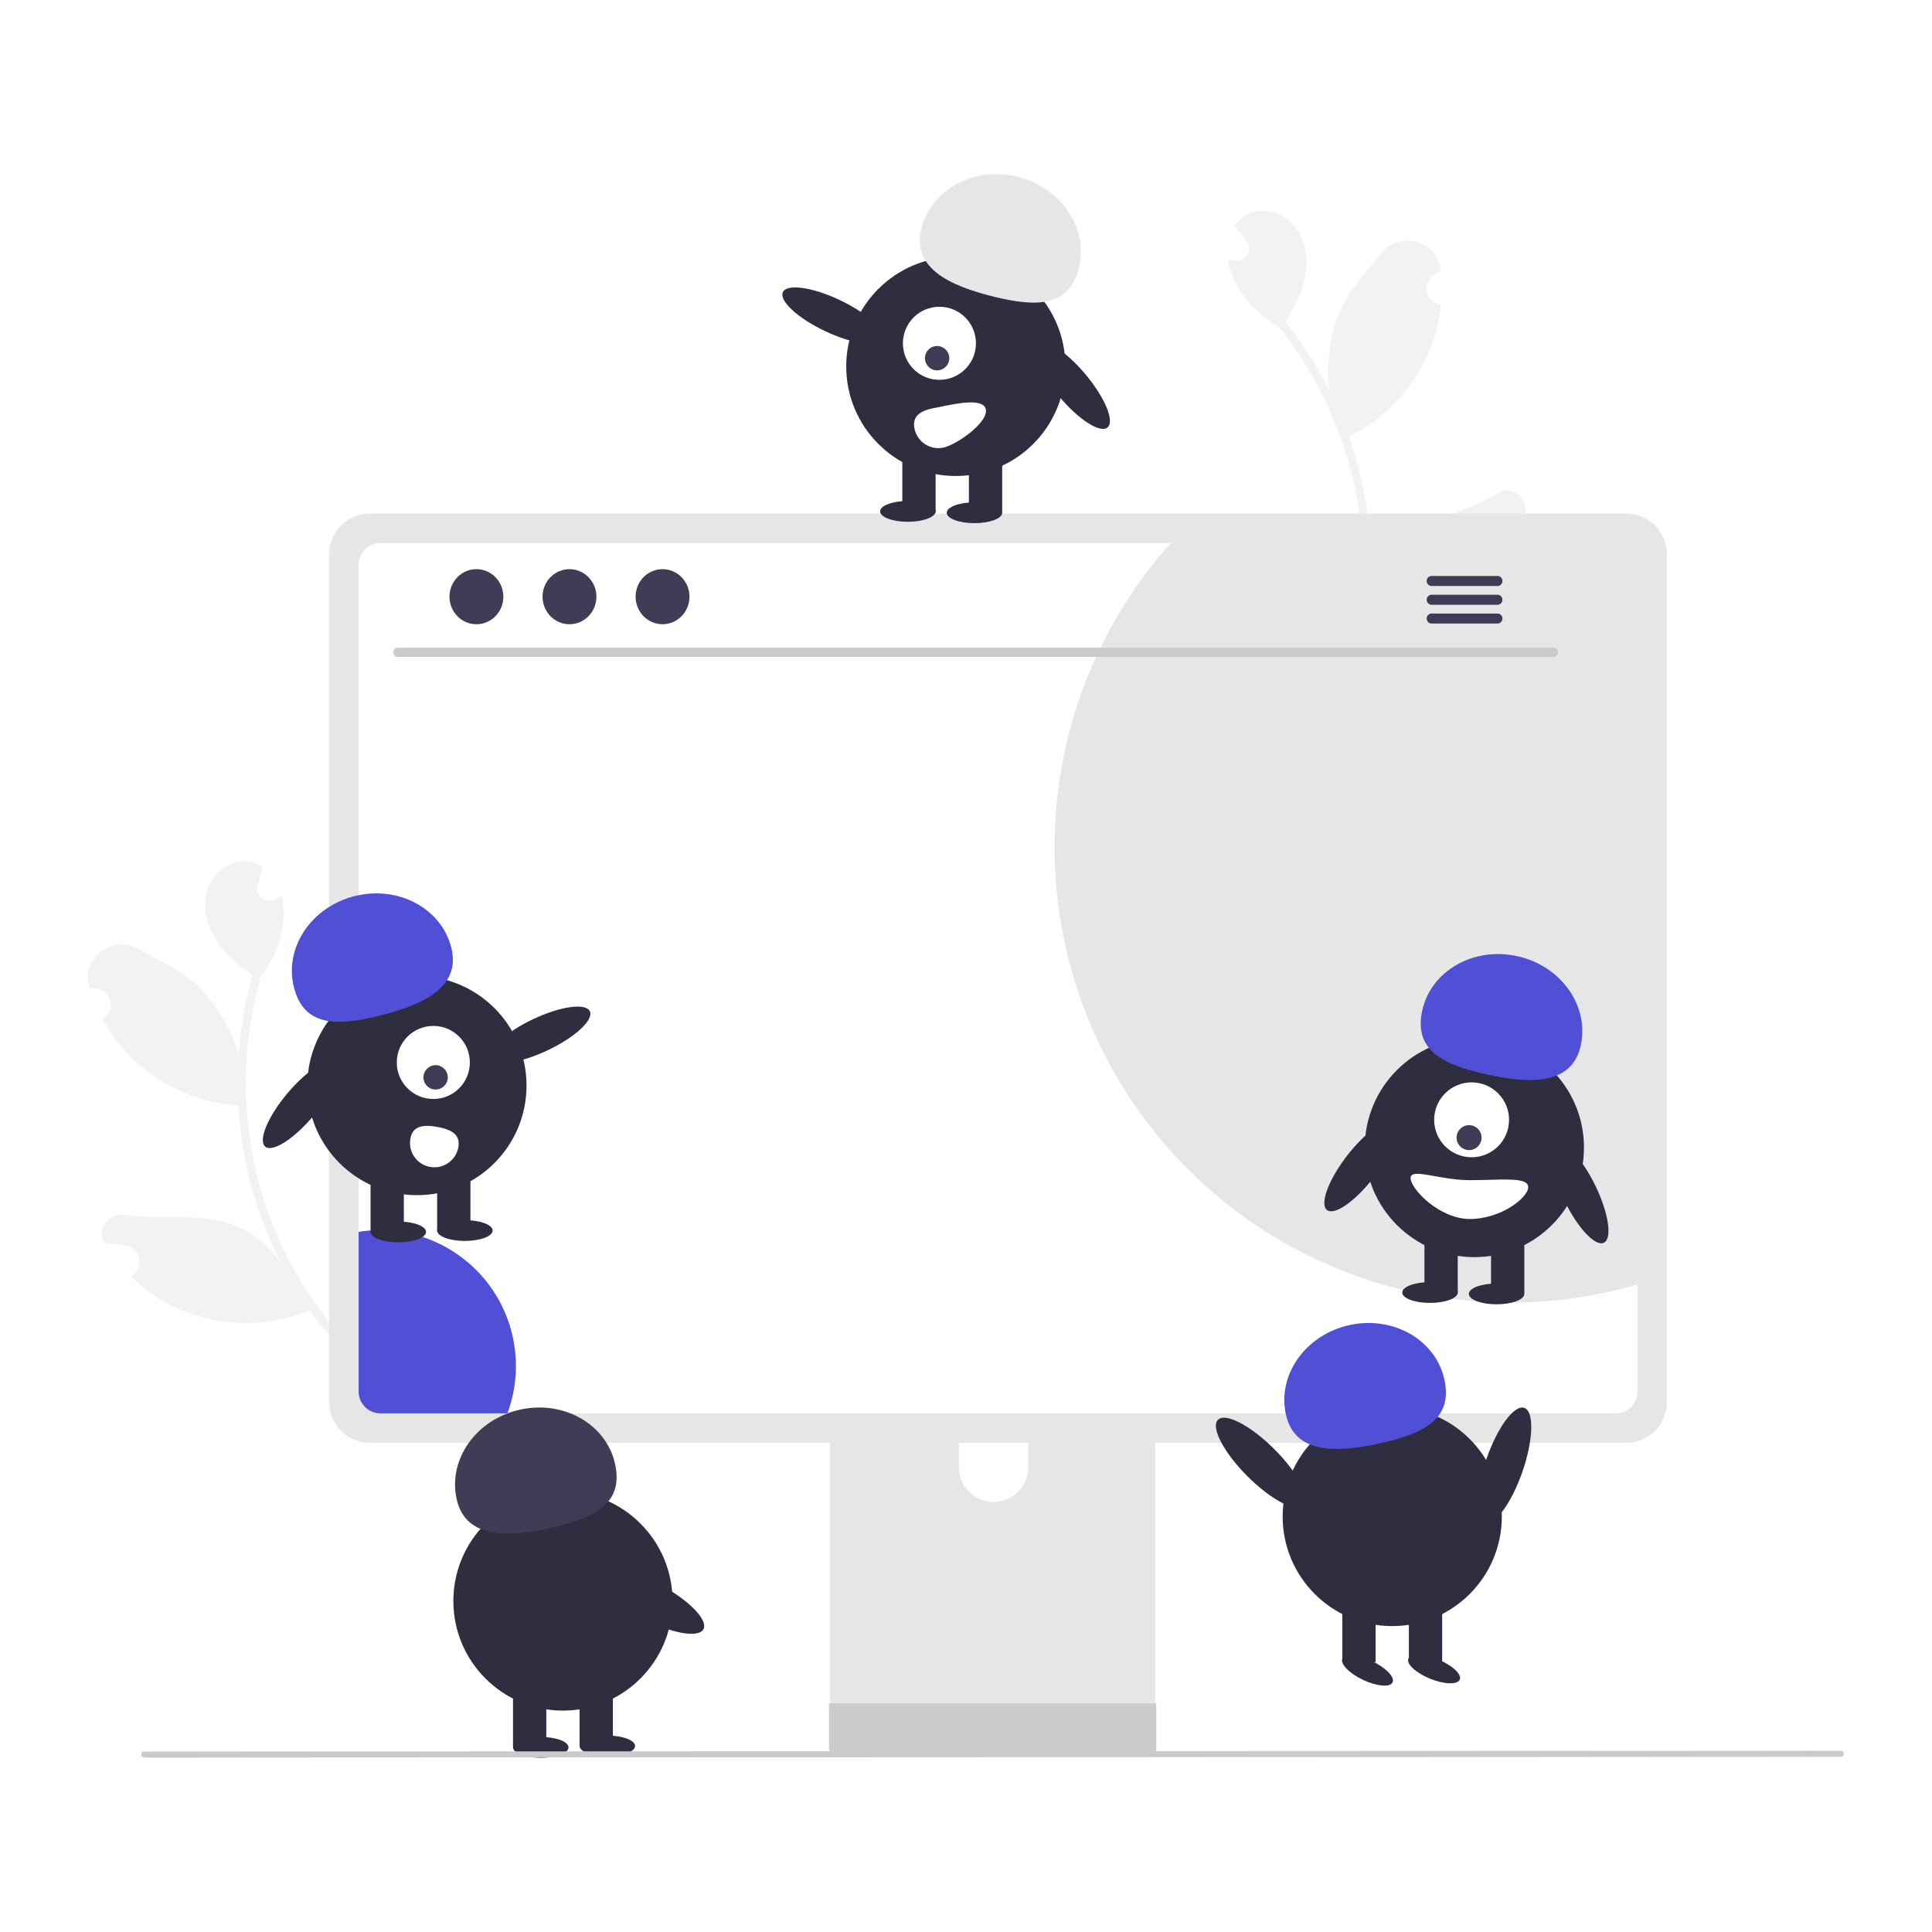 <svg xmlns="http://www.w3.org/2000/svg" xmlns:xlink="http://www.w3.org/1999/xlink" version="1.1" width="1000" height="1000" viewBox="0 0 1000 1000" xml:space="preserve">
<desc>Created with Fabric.js 3.5.0</desc>
<defs>
</defs>
<rect x="0" y="0" width="100%" height="100%" fill="#ffffff"/>
<g transform="matrix(1.317 0 0 1.317 499.997 499.998)" id="769804">
<g style="" vector-effect="non-scaling-stroke">
		<g transform="matrix(1 0 0 1 -273.166 59.228)">
<path style="stroke: none; stroke-width: 1; stroke-dasharray: none; stroke-linecap: butt; stroke-dashoffset: 0; stroke-linejoin: miter; stroke-miterlimit: 4; is-custom-font: none; font-file-url: none; fill: rgb(242,242,242); fill-rule: nonzero; opacity: 1;" transform=" translate(-326.834, -509.228)" d="M 386.572 563.704 a 4.755 4.755 0 0 1 -6.357 -6.275 c -0.073 -0.486 -0.126 -0.835 -0.199 -1.321 q -0.119 -0.119 -0.239 -0.237 c -8.064 -7.943 -21.724 -2.156 -21.698 9.163 c 0.023 10.046 -0.919 20.512 1.75 30.029 a 37.774 37.774 0 0 0 5.621 11.731 A 151.445 151.445 0 0 1 328.485 554.07 a 146.174 146.174 0 0 1 -5.451 -15.395 q -1.874 -6.433 -3.175 -13.003 a 153.199 153.199 0 0 1 2.995 -71.623 a 40.771 40.771 0 0 0 8.862 -22.77 a 31.1 31.1 0 0 0 -0.667 -8.932 c -0.72 0.418 -1.468 0.804 -2.209 1.172 c -0.232 0.112 -0.477 0.228 -0.709 0.34 l -0.088 0.041 a 4.711 4.711 0 0 1 -6.529 -5.589 q 0.24 -0.813 0.48 -1.626 c 0.239 -0.833 0.495 -1.659 0.733 -2.492 a 2.344 2.344 0 0 0 0.084 -0.255 c 0.277 -0.952 0.559 -1.891 0.836 -2.843 a 13.622 13.622 0 0 0 -5.785 -2.261 c -7.165 -0.966 -14.13 4.688 -16.112 11.632 c -1.994 6.949 0.272 14.583 4.438 20.483 c 3.564 5.052 8.395 9.032 13.459 12.621 c -0.145 0.53 -0.308 1.053 -0.453 1.583 a 154.188 154.188 0 0 0 -5.018 29.73 a 64.098 64.098 0 0 0 -15.011 -25.994 c -6.787 -6.74 -15.991 -10.96 -24.514 -15.677 c -10.238 -5.666 -22.434 3.771 -19.13 14.996 q 0.048 0.163 0.097 0.326 q 1.536 0.182 3.055 0.472 a 6.449 6.449 0 0 1 2.126 11.832 l -0.114 0.069 a 64.172 64.172 0 0 0 5.26 8.201 a 66.072 66.072 0 0 0 46.321 25.523 c 0.591 0.046 1.17 0.098 1.756 0.131 a 157.381 157.381 0 0 0 7.556 40.051 a 149.269 149.269 0 0 0 9.393 22.196 l -0.147 -0.247 a 39.444 39.444 0 0 0 -21.206 -15.822 c -12.843 -3.858 -27.559 -1.105 -40.512 -3.108 c -6.235 -0.964 -10.956 5.622 -7.684 11.016 q 0.078 0.129 0.157 0.258 a 43.329 43.329 0 0 1 5.385 0.287 q 1.536 0.182 3.055 0.472 a 6.45 6.45 0 0 1 2.126 11.832 l -0.114 0.069 c -0.082 0.049 -0.152 0.093 -0.234 0.142 a 64.228 64.228 0 0 0 18.033 12.513 A 66.131 66.131 0 0 0 342.2 585.343 l 0.013 -0.005 a 157.336 157.336 0 0 0 21.649 24.393 l 34.836 -14.558 c -0.037 -0.439 -0.091 -0.886 -0.141 -1.32 a 42.898 42.898 0 0 1 -9.879 3.454 c 1.259 -4.252 2.508 -8.528 3.767 -12.78 a 2.346 2.346 0 0 0 0.084 -0.255 c 0.633 -2.171 1.283 -4.335 1.916 -6.506 l -0 -0.002 a 62.836 62.836 0 0 0 -7.871 -14.059 Z m -72.688 -61.804 l 0.008 -0.032 l 0.002 0.057 Z m 21.353 72.785 l -0.581 -0.549 c -0.191 -0.492 -0.395 -0.979 -0.616 -1.473 c -0.057 -0.137 -0.14 -0.264 -0.197 -0.402 c 0.472 0.815 0.932 1.634 1.417 2.444 Z" stroke-linecap="round"/>
</g>
		<g transform="matrix(1 0 0 1 161.455 -194.391)">
<path style="stroke: none; stroke-width: 1; stroke-dasharray: none; stroke-linecap: butt; stroke-dashoffset: 0; stroke-linejoin: miter; stroke-miterlimit: 4; is-custom-font: none; font-file-url: none; fill: rgb(242,242,242); fill-rule: nonzero; opacity: 1;" transform=" translate(-761.455, -255.609)" d="M 706.25 324.303 a 62.836 62.836 0 0 0 -1.841 16.007 l 0.001 0.002 c 1.421 1.759 2.855 3.505 4.276 5.264 a 2.344 2.344 0 0 0 0.176 0.203 c 2.801 3.437 5.603 6.902 8.404 10.339 a 42.898 42.898 0 0 1 -10.447 0.622 c 0.122 0.42 0.244 0.853 0.379 1.272 h 37.756 a 157.336 157.336 0 0 0 10.569 -30.854 h 0.014 a 66.131 66.131 0 0 0 47.96 -21.043 a 64.227 64.227 0 0 0 11.814 -18.499 c -0.095 -0.014 -0.176 -0.027 -0.271 -0.041 l -0.132 -0.02 a 6.45 6.45 0 0 1 -2.6 -11.737 q 1.289 -0.852 2.637 -1.613 a 43.325 43.325 0 0 1 4.858 -2.341 q 0.023 -0.149 0.046 -0.299 c 0.939 -6.239 -5.956 -10.495 -11.338 -7.201 c -11.179 6.842 -25.819 9.977 -36.181 18.489 A 39.444 39.444 0 0 0 758.865 305.628 l -0.041 0.284 a 149.27 149.27 0 0 0 0.108 -24.102 a 157.381 157.381 0 0 0 -8.471 -39.867 c 0.528 -0.257 1.042 -0.528 1.57 -0.798 a 66.072 66.072 0 0 0 32.898 -41.41 a 64.172 64.172 0 0 0 1.692 -9.595 l -0.132 -0.02 a 6.449 6.449 0 0 1 -2.6 -11.737 q 1.289 -0.852 2.637 -1.613 q -0.018 -0.169 -0.036 -0.338 c -1.279 -11.631 -16.171 -15.636 -23.433 -6.46 c -6.046 7.639 -12.911 15.081 -16.574 23.917 a 64.098 64.098 0 0 0 -3.827 29.772 a 154.189 154.189 0 0 0 -16.093 -25.496 c -0.338 -0.433 -0.69 -0.853 -1.029 -1.286 c 3.288 -5.264 6.211 -10.799 7.551 -16.835 c 1.57 -7.05 0.717 -14.967 -3.803 -20.61 c -4.506 -5.643 -13.113 -8.174 -19.352 -4.52 a 13.622 13.622 0 0 0 -4.466 4.317 c 0.623 0.771 1.245 1.529 1.868 2.301 a 2.344 2.344 0 0 0 0.176 0.203 c 0.541 0.677 1.096 1.34 1.637 2.016 q 0.535 0.657 1.07 1.315 a 4.711 4.711 0 0 1 -3.869 7.675 l -0.097 -0.004 c -0.257 -0.014 -0.528 -0.027 -0.785 -0.041 c -0.825 -0.054 -1.664 -0.122 -2.49 -0.23 a 31.1 31.1 0 0 0 2.828 8.499 a 40.771 40.771 0 0 0 16.956 17.592 a 153.199 153.199 0 0 1 30.381 64.93 q 1.34 6.557 2.084 13.221 a 146.174 146.174 0 0 1 0.907 16.307 a 151.445 151.445 0 0 1 -13.776 62.9 a 37.774 37.774 0 0 0 0.663 -12.991 c -1.208 -9.81 -6.112 -19.104 -9.964 -28.382 c -4.34 -10.453 -19.176 -10.525 -23.553 -0.088 q -0.065 0.155 -0.129 0.311 c 0.12 0.477 0.206 0.819 0.326 1.295 a 4.755 4.755 0 0 1 -3.446 8.241 Z m 43.237 -85.026 l -0.02 -0.054 l 0.02 0.027 Z m 8.35 75.391 c 0.135 -0.934 0.244 -1.868 0.365 -2.801 c 0 0.149 -0.027 0.298 -0.027 0.447 c -0.014 0.541 -0.014 1.069 0 1.597 l -0.325 0.731 Z" stroke-linecap="round"/>
</g>
		<g transform="matrix(1 0 0 1 10.465 201.281)">
<path style="stroke: none; stroke-width: 1; stroke-dasharray: none; stroke-linecap: butt; stroke-dashoffset: 0; stroke-linejoin: miter; stroke-miterlimit: 4; is-custom-font: none; font-file-url: none; fill: rgb(230,230,230); fill-rule: nonzero; opacity: 1;" transform=" translate(-610.465, -651.281)" d="M 668.212 556.96 h -115.51 a 6.163 6.163 0 0 0 -6.154 6.17 V 745.602 H 674.381 V 563.13 A 6.166 6.166 0 0 0 668.212 556.96 Z M 610.845 660.638 a 13.704 13.704 0 0 1 -13.64 -13.64 V 625.952 a 13.64 13.64 0 0 1 27.28 0 V 646.999 a 13.704 13.704 0 0 1 -13.64 13.64 Z" stroke-linecap="round"/>
</g>
		<g transform="matrix(1 0 0 1 10.465 300.288)">
<path style="stroke: none; stroke-width: 1; stroke-dasharray: none; stroke-linecap: butt; stroke-dashoffset: 0; stroke-linejoin: miter; stroke-miterlimit: 4; is-custom-font: none; font-file-url: none; fill: rgb(204,204,204); fill-rule: nonzero; opacity: 1;" transform=" translate(-610.465, -750.288)" d="M 546.151 739.765 V 757.37 a 3.449 3.449 0 0 0 3.442 3.442 h 121.743 A 3.459 3.459 0 0 0 674.778 757.37 v -17.605 Z" stroke-linecap="round"/>
</g>
		<g transform="matrix(1 0 0 1 12.606 4.791)">
<path style="stroke: none; stroke-width: 1; stroke-dasharray: none; stroke-linecap: butt; stroke-dashoffset: 0; stroke-linejoin: miter; stroke-miterlimit: 4; is-custom-font: none; font-file-url: none; fill: rgb(230,230,230); fill-rule: nonzero; opacity: 1;" transform=" translate(-612.606, -454.791)" d="M 859.486 272.192 H 365.726 a 16.029 16.029 0 0 0 -16.003 16.003 V 621.387 a 16.018 16.018 0 0 0 16.003 16.003 H 859.486 a 16.018 16.018 0 0 0 16.003 -16.003 V 288.195 A 16.029 16.029 0 0 0 859.486 272.192 Z" stroke-linecap="round"/>
</g>
		<g transform="matrix(1 0 0 1 12.607 4.782)">
<path style="stroke: none; stroke-width: 1; stroke-dasharray: none; stroke-linecap: butt; stroke-dashoffset: 0; stroke-linejoin: miter; stroke-miterlimit: 4; is-custom-font: none; font-file-url: none; fill: rgb(255,255,255); fill-rule: nonzero; opacity: 1;" transform=" translate(-612.607, -454.781)" d="M 855.363 283.747 h -485.51 a 8.58 8.58 0 0 0 -8.56 8.58 v 324.93 a 8.57 8.57 0 0 0 8.56 8.56 h 485.51 a 8.57 8.57 0 0 0 8.56 -8.56 v -324.93 A 8.58 8.58 0 0 0 855.363 283.747 Z" stroke-linecap="round"/>
</g>
		<g transform="matrix(1 0 0 1 -207.801 139.815)">
<path style="stroke: none; stroke-width: 1; stroke-dasharray: none; stroke-linecap: butt; stroke-dashoffset: 0; stroke-linejoin: miter; stroke-miterlimit: 4; is-custom-font: none; font-file-url: none; fill: rgb(79,80,213); fill-rule: nonzero; opacity: 1;" transform=" translate(-392.199, -589.815)" d="M 423.105 607.189 a 53.05 53.05 0 0 1 -3.345 18.629 H 369.851 a 8.573 8.573 0 0 1 -8.558 -8.558 V 554.487 a 52.716 52.716 0 0 1 8.434 -0.676 A 53.375 53.375 0 0 1 423.105 607.189 Z" stroke-linecap="round"/>
</g>
		<g transform="matrix(1 0 0 1 149.362 -16.97)">
<path style="stroke: none; stroke-width: 1; stroke-dasharray: none; stroke-linecap: butt; stroke-dashoffset: 0; stroke-linejoin: miter; stroke-miterlimit: 4; is-custom-font: none; font-file-url: none; fill: rgb(230,230,230); fill-rule: nonzero; opacity: 1;" transform=" translate(-749.362, -433.03)" d="M 863.923 292.327 v 282.82 a 179.022 179.022 0 0 1 -183.37 -291.4 h 174.81 A 8.58 8.58 0 0 1 863.923 292.327 Z" stroke-linecap="round"/>
</g>
		<g transform="matrix(1 0 0 1 3.812 -123.287)">
<path style="stroke: none; stroke-width: 1; stroke-dasharray: none; stroke-linecap: butt; stroke-dashoffset: 0; stroke-linejoin: miter; stroke-miterlimit: 4; is-custom-font: none; font-file-url: none; fill: rgb(202,202,202); fill-rule: nonzero; opacity: 1;" transform=" translate(-603.812, -326.713)" d="M 830.958 328.52 h -454.293 a 1.807 1.807 0 0 1 0 -3.613 h 454.293 a 1.807 1.807 0 0 1 0 3.613 Z" stroke-linecap="round"/>
</g>
		<g transform="matrix(1 0 0 1 -192.41 -145.141)">
<ellipse style="stroke: none; stroke-width: 1; stroke-dasharray: none; stroke-linecap: butt; stroke-dashoffset: 0; stroke-linejoin: miter; stroke-miterlimit: 4; is-custom-font: none; font-file-url: none; fill: rgb(63,61,86); fill-rule: nonzero; opacity: 1;" cx="0" cy="0" rx="10.588" ry="10.823"/>
</g>
		<g transform="matrix(1 0 0 1 -155.835 -145.141)">
<ellipse style="stroke: none; stroke-width: 1; stroke-dasharray: none; stroke-linecap: butt; stroke-dashoffset: 0; stroke-linejoin: miter; stroke-miterlimit: 4; is-custom-font: none; font-file-url: none; fill: rgb(63,61,86); fill-rule: nonzero; opacity: 1;" cx="0" cy="0" rx="10.588" ry="10.823"/>
</g>
		<g transform="matrix(1 0 0 1 -119.26 -145.141)">
<ellipse style="stroke: none; stroke-width: 1; stroke-dasharray: none; stroke-linecap: butt; stroke-dashoffset: 0; stroke-linejoin: miter; stroke-miterlimit: 4; is-custom-font: none; font-file-url: none; fill: rgb(63,61,86); fill-rule: nonzero; opacity: 1;" cx="0" cy="0" rx="10.588" ry="10.823"/>
</g>
		<g transform="matrix(1 0 0 1 195.947 -151.315)">
<path style="stroke: none; stroke-width: 1; stroke-dasharray: none; stroke-linecap: butt; stroke-dashoffset: 0; stroke-linejoin: miter; stroke-miterlimit: 4; is-custom-font: none; font-file-url: none; fill: rgb(63,61,86); fill-rule: nonzero; opacity: 1;" transform=" translate(-795.947, -298.685)" d="M 808.937 296.718 h -25.981 a 1.968 1.968 0 0 0 0 3.934 h 25.981 a 1.968 1.968 0 0 0 0 -3.934 Z" stroke-linecap="round"/>
</g>
		<g transform="matrix(1 0 0 1 195.947 -143.93)">
<path style="stroke: none; stroke-width: 1; stroke-dasharray: none; stroke-linecap: butt; stroke-dashoffset: 0; stroke-linejoin: miter; stroke-miterlimit: 4; is-custom-font: none; font-file-url: none; fill: rgb(63,61,86); fill-rule: nonzero; opacity: 1;" transform=" translate(-795.947, -306.07)" d="M 808.937 304.102 h -25.981 a 1.968 1.968 0 0 0 0 3.934 h 25.981 a 1.968 1.968 0 0 0 0 -3.934 Z" stroke-linecap="round"/>
</g>
		<g transform="matrix(1 0 0 1 195.947 -136.556)">
<path style="stroke: none; stroke-width: 1; stroke-dasharray: none; stroke-linecap: butt; stroke-dashoffset: 0; stroke-linejoin: miter; stroke-miterlimit: 4; is-custom-font: none; font-file-url: none; fill: rgb(63,61,86); fill-rule: nonzero; opacity: 1;" transform=" translate(-795.947, -313.444)" d="M 808.937 311.477 h -25.981 a 1.968 1.968 0 0 0 0 3.934 h 25.981 a 1.968 1.968 0 0 0 0 -3.934 Z" stroke-linecap="round"/>
</g>
		<g transform="matrix(0.428 -0.903 0.903 0.428 -52.512 -255.626)">
<ellipse style="stroke: none; stroke-width: 1; stroke-dasharray: none; stroke-linecap: butt; stroke-dashoffset: 0; stroke-linejoin: miter; stroke-miterlimit: 4; is-custom-font: none; font-file-url: none; fill: rgb(47,46,65); fill-rule: nonzero; opacity: 1;" cx="0" cy="0" rx="6.76" ry="21.534"/>
</g>
		<g transform="matrix(0.767 -0.642 0.642 0.767 41.803 -228.164)">
<ellipse style="stroke: none; stroke-width: 1; stroke-dasharray: none; stroke-linecap: butt; stroke-dashoffset: 0; stroke-linejoin: miter; stroke-miterlimit: 4; is-custom-font: none; font-file-url: none; fill: rgb(47,46,65); fill-rule: nonzero; opacity: 1;" cx="0" cy="0" rx="6.76" ry="21.534"/>
</g>
		<g transform="matrix(1 0 0 1 -4.004 -235.642)">
<circle style="stroke: none; stroke-width: 1; stroke-dasharray: none; stroke-linecap: butt; stroke-dashoffset: 0; stroke-linejoin: miter; stroke-miterlimit: 4; is-custom-font: none; font-file-url: none; fill: rgb(47,46,65); fill-rule: nonzero; opacity: 1;" cx="0" cy="0" r="43.067"/>
</g>
		<g transform="matrix(1 0 0 1 7.683 -190.122)">
<rect style="stroke: none; stroke-width: 1; stroke-dasharray: none; stroke-linecap: butt; stroke-dashoffset: 0; stroke-linejoin: miter; stroke-miterlimit: 4; is-custom-font: none; font-file-url: none; fill: rgb(47,46,65); fill-rule: nonzero; opacity: 1;" x="-6.542" y="-11.721" rx="0" ry="0" width="13.084" height="23.442"/>
</g>
		<g transform="matrix(1 0 0 1 -18.484 -190.122)">
<rect style="stroke: none; stroke-width: 1; stroke-dasharray: none; stroke-linecap: butt; stroke-dashoffset: 0; stroke-linejoin: miter; stroke-miterlimit: 4; is-custom-font: none; font-file-url: none; fill: rgb(47,46,65); fill-rule: nonzero; opacity: 1;" x="-6.542" y="-11.721" rx="0" ry="0" width="13.084" height="23.442"/>
</g>
		<g transform="matrix(1 0 0 1 3.322 -178.128)">
<ellipse style="stroke: none; stroke-width: 1; stroke-dasharray: none; stroke-linecap: butt; stroke-dashoffset: 0; stroke-linejoin: miter; stroke-miterlimit: 4; is-custom-font: none; font-file-url: none; fill: rgb(47,46,65); fill-rule: nonzero; opacity: 1;" cx="0" cy="0" rx="10.903" ry="4.089"/>
</g>
		<g transform="matrix(1 0 0 1 -22.846 -178.673)">
<ellipse style="stroke: none; stroke-width: 1; stroke-dasharray: none; stroke-linecap: butt; stroke-dashoffset: 0; stroke-linejoin: miter; stroke-miterlimit: 4; is-custom-font: none; font-file-url: none; fill: rgb(47,46,65); fill-rule: nonzero; opacity: 1;" cx="0" cy="0" rx="10.903" ry="4.089"/>
</g>
		<g transform="matrix(1 0 0 1 13.511 -285.945)">
<path style="stroke: none; stroke-width: 1; stroke-dasharray: none; stroke-linecap: butt; stroke-dashoffset: 0; stroke-linejoin: miter; stroke-miterlimit: 4; is-custom-font: none; font-file-url: none; fill: rgb(230,230,230); fill-rule: nonzero; opacity: 1;" transform=" translate(-613.511, -164.055)" d="M 582.474 160.221 c 3.846 -15.487 20.821 -24.601 37.915 -20.356 S 648.223 160.105 644.377 175.592 s -16.604 15.537 -33.698 11.292 S 578.628 175.708 582.474 160.221 Z" stroke-linecap="round"/>
</g>
		<g transform="matrix(1 0 0 1 -10.442 -244.73)">
<circle style="stroke: none; stroke-width: 1; stroke-dasharray: none; stroke-linecap: butt; stroke-dashoffset: 0; stroke-linejoin: miter; stroke-miterlimit: 4; is-custom-font: none; font-file-url: none; fill: rgb(255,255,255); fill-rule: nonzero; opacity: 1;" cx="0" cy="0" r="14.359"/>
</g>
		<g transform="matrix(1 0 0 1 -11.344 -238.877)">
<circle style="stroke: none; stroke-width: 1; stroke-dasharray: none; stroke-linecap: butt; stroke-dashoffset: 0; stroke-linejoin: miter; stroke-miterlimit: 4; is-custom-font: none; font-file-url: none; fill: rgb(63,61,86); fill-rule: nonzero; opacity: 1;" cx="0" cy="0" r="4.786"/>
</g>
		<g transform="matrix(1 0 0 1 -6.279 -212.504)">
<path style="stroke: none; stroke-width: 1; stroke-dasharray: none; stroke-linecap: butt; stroke-dashoffset: 0; stroke-linejoin: miter; stroke-miterlimit: 4; is-custom-font: none; font-file-url: none; fill: rgb(255,255,255); fill-rule: nonzero; opacity: 1;" transform=" translate(-593.721, -237.496)" d="M 607.803 231.267 c 0.947 5.201 -11.739 14.104 -16.941 15.051 a 9.572 9.572 0 0 1 -11.132 -7.703 h 0 l -0.003 -0.018 c -0.942 -5.202 3.08 -7.043 8.283 -7.985 S 606.861 226.064 607.803 231.267 Z" stroke-linecap="round"/>
</g>
		<g transform="matrix(0.609 -0.793 0.793 0.609 154.999 78.835)">
<ellipse style="stroke: none; stroke-width: 1; stroke-dasharray: none; stroke-linecap: butt; stroke-dashoffset: 0; stroke-linejoin: miter; stroke-miterlimit: 4; is-custom-font: none; font-file-url: none; fill: rgb(47,46,65); fill-rule: nonzero; opacity: 1;" cx="0" cy="0" rx="21.534" ry="6.76"/>
</g>
		<g transform="matrix(1 0 0 1 199.806 71.358)">
<circle style="stroke: none; stroke-width: 1; stroke-dasharray: none; stroke-linecap: butt; stroke-dashoffset: 0; stroke-linejoin: miter; stroke-miterlimit: 4; is-custom-font: none; font-file-url: none; fill: rgb(47,46,65); fill-rule: nonzero; opacity: 1;" cx="0" cy="0" r="43.067"/>
</g>
		<g transform="matrix(1 0 0 1 212.89 116.878)">
<rect style="stroke: none; stroke-width: 1; stroke-dasharray: none; stroke-linecap: butt; stroke-dashoffset: 0; stroke-linejoin: miter; stroke-miterlimit: 4; is-custom-font: none; font-file-url: none; fill: rgb(47,46,65); fill-rule: nonzero; opacity: 1;" x="-6.542" y="-11.721" rx="0" ry="0" width="13.084" height="23.442"/>
</g>
		<g transform="matrix(1 0 0 1 186.722 116.878)">
<rect style="stroke: none; stroke-width: 1; stroke-dasharray: none; stroke-linecap: butt; stroke-dashoffset: 0; stroke-linejoin: miter; stroke-miterlimit: 4; is-custom-font: none; font-file-url: none; fill: rgb(47,46,65); fill-rule: nonzero; opacity: 1;" x="-6.542" y="-11.721" rx="0" ry="0" width="13.084" height="23.442"/>
</g>
		<g transform="matrix(1 0 0 1 208.528 128.872)">
<ellipse style="stroke: none; stroke-width: 1; stroke-dasharray: none; stroke-linecap: butt; stroke-dashoffset: 0; stroke-linejoin: miter; stroke-miterlimit: 4; is-custom-font: none; font-file-url: none; fill: rgb(47,46,65); fill-rule: nonzero; opacity: 1;" cx="0" cy="0" rx="10.903" ry="4.089"/>
</g>
		<g transform="matrix(1 0 0 1 182.361 128.326)">
<ellipse style="stroke: none; stroke-width: 1; stroke-dasharray: none; stroke-linecap: butt; stroke-dashoffset: 0; stroke-linejoin: miter; stroke-miterlimit: 4; is-custom-font: none; font-file-url: none; fill: rgb(47,46,65); fill-rule: nonzero; opacity: 1;" cx="0" cy="0" rx="10.903" ry="4.089"/>
</g>
		<g transform="matrix(1 0 0 1 198.716 60.455)">
<circle style="stroke: none; stroke-width: 1; stroke-dasharray: none; stroke-linecap: butt; stroke-dashoffset: 0; stroke-linejoin: miter; stroke-miterlimit: 4; is-custom-font: none; font-file-url: none; fill: rgb(255,255,255); fill-rule: nonzero; opacity: 1;" cx="0" cy="0" r="14.719"/>
</g>
		<g transform="matrix(1 0 0 1 197.716 67.454)">
<circle style="stroke: none; stroke-width: 1; stroke-dasharray: none; stroke-linecap: butt; stroke-dashoffset: 0; stroke-linejoin: miter; stroke-miterlimit: 4; is-custom-font: none; font-file-url: none; fill: rgb(63,61,86); fill-rule: nonzero; opacity: 1;" cx="0" cy="0" r="4.906"/>
</g>
		<g transform="matrix(1 0 0 1 210.463 20.061)">
<path style="stroke: none; stroke-width: 1; stroke-dasharray: none; stroke-linecap: butt; stroke-dashoffset: 0; stroke-linejoin: miter; stroke-miterlimit: 4; is-custom-font: none; font-file-url: none; fill: rgb(79,80,213); fill-rule: nonzero; opacity: 1;" transform=" translate(-810.463, -470.06)" d="M 841.583 481.306 c 3.477 -15.574 -7.639 -31.31 -24.829 -35.149 s -33.944 5.675 -37.422 21.249 s 7.915 21.318 25.105 25.156 S 838.105 496.88 841.583 481.306 Z" stroke-linecap="round"/>
</g>
		<g transform="matrix(0.9 -0.436 0.436 0.9 241.314 89.374)">
<ellipse style="stroke: none; stroke-width: 1; stroke-dasharray: none; stroke-linecap: butt; stroke-dashoffset: 0; stroke-linejoin: miter; stroke-miterlimit: 4; is-custom-font: none; font-file-url: none; fill: rgb(47,46,65); fill-rule: nonzero; opacity: 1;" cx="0" cy="0" rx="6.76" ry="21.534"/>
</g>
		<g transform="matrix(1 0 0 1 197.845 90.551)">
<path style="stroke: none; stroke-width: 1; stroke-dasharray: none; stroke-linecap: butt; stroke-dashoffset: 0; stroke-linejoin: miter; stroke-miterlimit: 4; is-custom-font: none; font-file-url: none; fill: rgb(255,255,255); fill-rule: nonzero; opacity: 1;" transform=" translate(-797.845, -540.551)" d="M 820.96 536.895 c 0 4.215 -10.853 12.539 -22.897 12.539 s -23.335 -11.867 -23.335 -16.082 s 11.292 0.818 23.335 0.818 S 820.96 532.679 820.96 536.895 Z" stroke-linecap="round"/>
</g>
		<g transform="matrix(1 0 0 1 167.518 216.358)">
<circle style="stroke: none; stroke-width: 1; stroke-dasharray: none; stroke-linecap: butt; stroke-dashoffset: 0; stroke-linejoin: miter; stroke-miterlimit: 4; is-custom-font: none; font-file-url: none; fill: rgb(47,46,65); fill-rule: nonzero; opacity: 1;" cx="0" cy="0" r="43.067"/>
</g>
		<g transform="matrix(1 0 0 1 154.435 261.878)">
<rect style="stroke: none; stroke-width: 1; stroke-dasharray: none; stroke-linecap: butt; stroke-dashoffset: 0; stroke-linejoin: miter; stroke-miterlimit: 4; is-custom-font: none; font-file-url: none; fill: rgb(47,46,65); fill-rule: nonzero; opacity: 1;" x="-6.542" y="-11.721" rx="0" ry="0" width="13.084" height="23.442"/>
</g>
		<g transform="matrix(1 0 0 1 180.602 261.878)">
<rect style="stroke: none; stroke-width: 1; stroke-dasharray: none; stroke-linecap: butt; stroke-dashoffset: 0; stroke-linejoin: miter; stroke-miterlimit: 4; is-custom-font: none; font-file-url: none; fill: rgb(47,46,65); fill-rule: nonzero; opacity: 1;" x="-6.542" y="-11.721" rx="0" ry="0" width="13.084" height="23.442"/>
</g>
		<g transform="matrix(0.427 -0.904 0.904 0.427 157.796 276.872)">
<ellipse style="stroke: none; stroke-width: 1; stroke-dasharray: none; stroke-linecap: butt; stroke-dashoffset: 0; stroke-linejoin: miter; stroke-miterlimit: 4; is-custom-font: none; font-file-url: none; fill: rgb(47,46,65); fill-rule: nonzero; opacity: 1;" cx="0" cy="0" rx="4.089" ry="10.903"/>
</g>
		<g transform="matrix(0.376 -0.927 0.927 0.376 183.963 276.326)">
<ellipse style="stroke: none; stroke-width: 1; stroke-dasharray: none; stroke-linecap: butt; stroke-dashoffset: 0; stroke-linejoin: miter; stroke-miterlimit: 4; is-custom-font: none; font-file-url: none; fill: rgb(47,46,65); fill-rule: nonzero; opacity: 1;" cx="0" cy="0" rx="4.089" ry="10.903"/>
</g>
		<g transform="matrix(1 0 0 1 156.861 165.061)">
<path style="stroke: none; stroke-width: 1; stroke-dasharray: none; stroke-linecap: butt; stroke-dashoffset: 0; stroke-linejoin: miter; stroke-miterlimit: 4; is-custom-font: none; font-file-url: none; fill: rgb(79,80,213); fill-rule: nonzero; opacity: 1;" transform=" translate(-756.861, -615.061)" d="M 725.742 626.306 c -3.477 -15.574 7.639 -31.31 24.829 -35.149 s 33.944 5.675 37.422 21.249 s -7.915 21.318 -25.105 25.156 S 729.219 641.88 725.742 626.306 Z" stroke-linecap="round"/>
</g>
		<g transform="matrix(0.326 -0.945 0.945 0.326 211.622 196.236)">
<ellipse style="stroke: none; stroke-width: 1; stroke-dasharray: none; stroke-linecap: butt; stroke-dashoffset: 0; stroke-linejoin: miter; stroke-miterlimit: 4; is-custom-font: none; font-file-url: none; fill: rgb(47,46,65); fill-rule: nonzero; opacity: 1;" cx="0" cy="0" rx="23.892" ry="7.501"/>
</g>
		<g transform="matrix(0.707 -0.707 0.707 0.707 115.917 195.237)">
<ellipse style="stroke: none; stroke-width: 1; stroke-dasharray: none; stroke-linecap: butt; stroke-dashoffset: 0; stroke-linejoin: miter; stroke-miterlimit: 4; is-custom-font: none; font-file-url: none; fill: rgb(47,46,65); fill-rule: nonzero; opacity: 1;" cx="0" cy="0" rx="7.501" ry="23.892"/>
</g>
		<g transform="matrix(1 0 0 1 -158.404 249.574)">
<circle style="stroke: none; stroke-width: 1; stroke-dasharray: none; stroke-linecap: butt; stroke-dashoffset: 0; stroke-linejoin: miter; stroke-miterlimit: 4; is-custom-font: none; font-file-url: none; fill: rgb(47,46,65); fill-rule: nonzero; opacity: 1;" cx="0" cy="0" r="43.067"/>
</g>
		<g transform="matrix(1 0 0 1 -171.488 295.095)">
<rect style="stroke: none; stroke-width: 1; stroke-dasharray: none; stroke-linecap: butt; stroke-dashoffset: 0; stroke-linejoin: miter; stroke-miterlimit: 4; is-custom-font: none; font-file-url: none; fill: rgb(47,46,65); fill-rule: nonzero; opacity: 1;" x="-6.542" y="-11.721" rx="0" ry="0" width="13.084" height="23.442"/>
</g>
		<g transform="matrix(1 0 0 1 -145.32 295.095)">
<rect style="stroke: none; stroke-width: 1; stroke-dasharray: none; stroke-linecap: butt; stroke-dashoffset: 0; stroke-linejoin: miter; stroke-miterlimit: 4; is-custom-font: none; font-file-url: none; fill: rgb(47,46,65); fill-rule: nonzero; opacity: 1;" x="-6.542" y="-11.721" rx="0" ry="0" width="13.084" height="23.442"/>
</g>
		<g transform="matrix(1 0 0 1 -167.127 307.088)">
<ellipse style="stroke: none; stroke-width: 1; stroke-dasharray: none; stroke-linecap: butt; stroke-dashoffset: 0; stroke-linejoin: miter; stroke-miterlimit: 4; is-custom-font: none; font-file-url: none; fill: rgb(47,46,65); fill-rule: nonzero; opacity: 1;" cx="0" cy="0" rx="10.903" ry="4.089"/>
</g>
		<g transform="matrix(1 0 0 1 -140.959 306.543)">
<ellipse style="stroke: none; stroke-width: 1; stroke-dasharray: none; stroke-linecap: butt; stroke-dashoffset: 0; stroke-linejoin: miter; stroke-miterlimit: 4; is-custom-font: none; font-file-url: none; fill: rgb(47,46,65); fill-rule: nonzero; opacity: 1;" cx="0" cy="0" rx="10.903" ry="4.089"/>
</g>
		<g transform="matrix(1 0 0 1 -169.061 198.277)">
<path style="stroke: none; stroke-width: 1; stroke-dasharray: none; stroke-linecap: butt; stroke-dashoffset: 0; stroke-linejoin: miter; stroke-miterlimit: 4; is-custom-font: none; font-file-url: none; fill: rgb(63,61,86); fill-rule: nonzero; opacity: 1;" transform=" translate(-430.939, -648.277)" d="M 399.819 659.523 c -3.477 -15.574 7.639 -31.31 24.829 -35.149 s 33.944 5.675 37.422 21.249 s -7.915 21.318 -25.105 25.156 S 403.297 675.097 399.819 659.523 Z" stroke-linecap="round"/>
</g>
		<g transform="matrix(0.468 -0.884 0.884 0.468 -124.3 249.453)">
<ellipse style="stroke: none; stroke-width: 1; stroke-dasharray: none; stroke-linecap: butt; stroke-dashoffset: 0; stroke-linejoin: miter; stroke-miterlimit: 4; is-custom-font: none; font-file-url: none; fill: rgb(47,46,65); fill-rule: nonzero; opacity: 1;" cx="0" cy="0" rx="7.501" ry="23.892"/>
</g>
		<g transform="matrix(0.903 -0.428 0.428 0.903 -167.276 27.016)">
<ellipse style="stroke: none; stroke-width: 1; stroke-dasharray: none; stroke-linecap: butt; stroke-dashoffset: 0; stroke-linejoin: miter; stroke-miterlimit: 4; is-custom-font: none; font-file-url: none; fill: rgb(47,46,65); fill-rule: nonzero; opacity: 1;" cx="0" cy="0" rx="21.534" ry="6.76"/>
</g>
		<g transform="matrix(0.642 -0.767 0.767 0.642 -261.591 54.477)">
<ellipse style="stroke: none; stroke-width: 1; stroke-dasharray: none; stroke-linecap: butt; stroke-dashoffset: 0; stroke-linejoin: miter; stroke-miterlimit: 4; is-custom-font: none; font-file-url: none; fill: rgb(47,46,65); fill-rule: nonzero; opacity: 1;" cx="0" cy="0" rx="21.534" ry="6.76"/>
</g>
		<g transform="matrix(1 0 0 1 -215.784 46.999)">
<circle style="stroke: none; stroke-width: 1; stroke-dasharray: none; stroke-linecap: butt; stroke-dashoffset: 0; stroke-linejoin: miter; stroke-miterlimit: 4; is-custom-font: none; font-file-url: none; fill: rgb(47,46,65); fill-rule: nonzero; opacity: 1;" cx="0" cy="0" r="43.067"/>
</g>
		<g transform="matrix(1 0 0 1 -227.471 92.52)">
<rect style="stroke: none; stroke-width: 1; stroke-dasharray: none; stroke-linecap: butt; stroke-dashoffset: 0; stroke-linejoin: miter; stroke-miterlimit: 4; is-custom-font: none; font-file-url: none; fill: rgb(47,46,65); fill-rule: nonzero; opacity: 1;" x="-6.542" y="-11.721" rx="0" ry="0" width="13.084" height="23.442"/>
</g>
		<g transform="matrix(1 0 0 1 -201.304 92.52)">
<rect style="stroke: none; stroke-width: 1; stroke-dasharray: none; stroke-linecap: butt; stroke-dashoffset: 0; stroke-linejoin: miter; stroke-miterlimit: 4; is-custom-font: none; font-file-url: none; fill: rgb(47,46,65); fill-rule: nonzero; opacity: 1;" x="-6.542" y="-11.721" rx="0" ry="0" width="13.084" height="23.442"/>
</g>
		<g transform="matrix(1 0 0 1 -223.11 104.513)">
<ellipse style="stroke: none; stroke-width: 1; stroke-dasharray: none; stroke-linecap: butt; stroke-dashoffset: 0; stroke-linejoin: miter; stroke-miterlimit: 4; is-custom-font: none; font-file-url: none; fill: rgb(47,46,65); fill-rule: nonzero; opacity: 1;" cx="0" cy="0" rx="10.903" ry="4.089"/>
</g>
		<g transform="matrix(1 0 0 1 -196.943 103.968)">
<ellipse style="stroke: none; stroke-width: 1; stroke-dasharray: none; stroke-linecap: butt; stroke-dashoffset: 0; stroke-linejoin: miter; stroke-miterlimit: 4; is-custom-font: none; font-file-url: none; fill: rgb(47,46,65); fill-rule: nonzero; opacity: 1;" cx="0" cy="0" rx="10.903" ry="4.089"/>
</g>
		<g transform="matrix(1 0 0 1 -233.299 -3.303)">
<path style="stroke: none; stroke-width: 1; stroke-dasharray: none; stroke-linecap: butt; stroke-dashoffset: 0; stroke-linejoin: miter; stroke-miterlimit: 4; is-custom-font: none; font-file-url: none; fill: rgb(79,80,213); fill-rule: nonzero; opacity: 1;" transform=" translate(-366.701, -446.697)" d="M 397.738 442.863 c -3.846 -15.487 -20.821 -24.601 -37.915 -20.356 s -27.834 20.24 -23.989 35.727 s 16.604 15.537 33.698 11.292 S 401.584 458.35 397.738 442.863 Z" stroke-linecap="round"/>
</g>
		<g transform="matrix(1 0 0 1 -209.346 37.912)">
<circle style="stroke: none; stroke-width: 1; stroke-dasharray: none; stroke-linecap: butt; stroke-dashoffset: 0; stroke-linejoin: miter; stroke-miterlimit: 4; is-custom-font: none; font-file-url: none; fill: rgb(255,255,255); fill-rule: nonzero; opacity: 1;" cx="0" cy="0" r="14.359"/>
</g>
		<g transform="matrix(1 0 0 1 -208.444 43.765)">
<circle style="stroke: none; stroke-width: 1; stroke-dasharray: none; stroke-linecap: butt; stroke-dashoffset: 0; stroke-linejoin: miter; stroke-miterlimit: 4; is-custom-font: none; font-file-url: none; fill: rgb(63,61,86); fill-rule: nonzero; opacity: 1;" cx="0" cy="0" r="4.786"/>
</g>
		<g transform="matrix(1 0 0 1 -208.943 70.976)">
<path style="stroke: none; stroke-width: 1; stroke-dasharray: none; stroke-linecap: butt; stroke-dashoffset: 0; stroke-linejoin: miter; stroke-miterlimit: 4; is-custom-font: none; font-file-url: none; fill: rgb(255,255,255); fill-rule: nonzero; opacity: 1;" transform=" translate(-391.057, -520.976)" d="M 381.647 517.827 a 9.572 9.572 0 1 0 18.835 3.429 h 0 l 0.003 -0.018 c 0.942 -5.202 -3.08 -7.043 -8.283 -7.985 S 382.589 512.625 381.647 517.827 Z" stroke-linecap="round"/>
</g>
		<g transform="matrix(1 0 0 1 10.461 309.768)">
<path style="stroke: none; stroke-width: 1; stroke-dasharray: none; stroke-linecap: butt; stroke-dashoffset: 0; stroke-linejoin: miter; stroke-miterlimit: 4; is-custom-font: none; font-file-url: none; fill: rgb(202,202,202); fill-rule: nonzero; opacity: 1;" transform=" translate(-610.461, -759.768)" d="M 943.84 760.805 l -666.75 0.307 a 1.191 1.191 0 1 1 0 -2.381 l 666.75 -0.307 a 1.191 1.191 0 0 1 0 2.381 Z" stroke-linecap="round"/>
</g>
</g>
</g>
</svg>